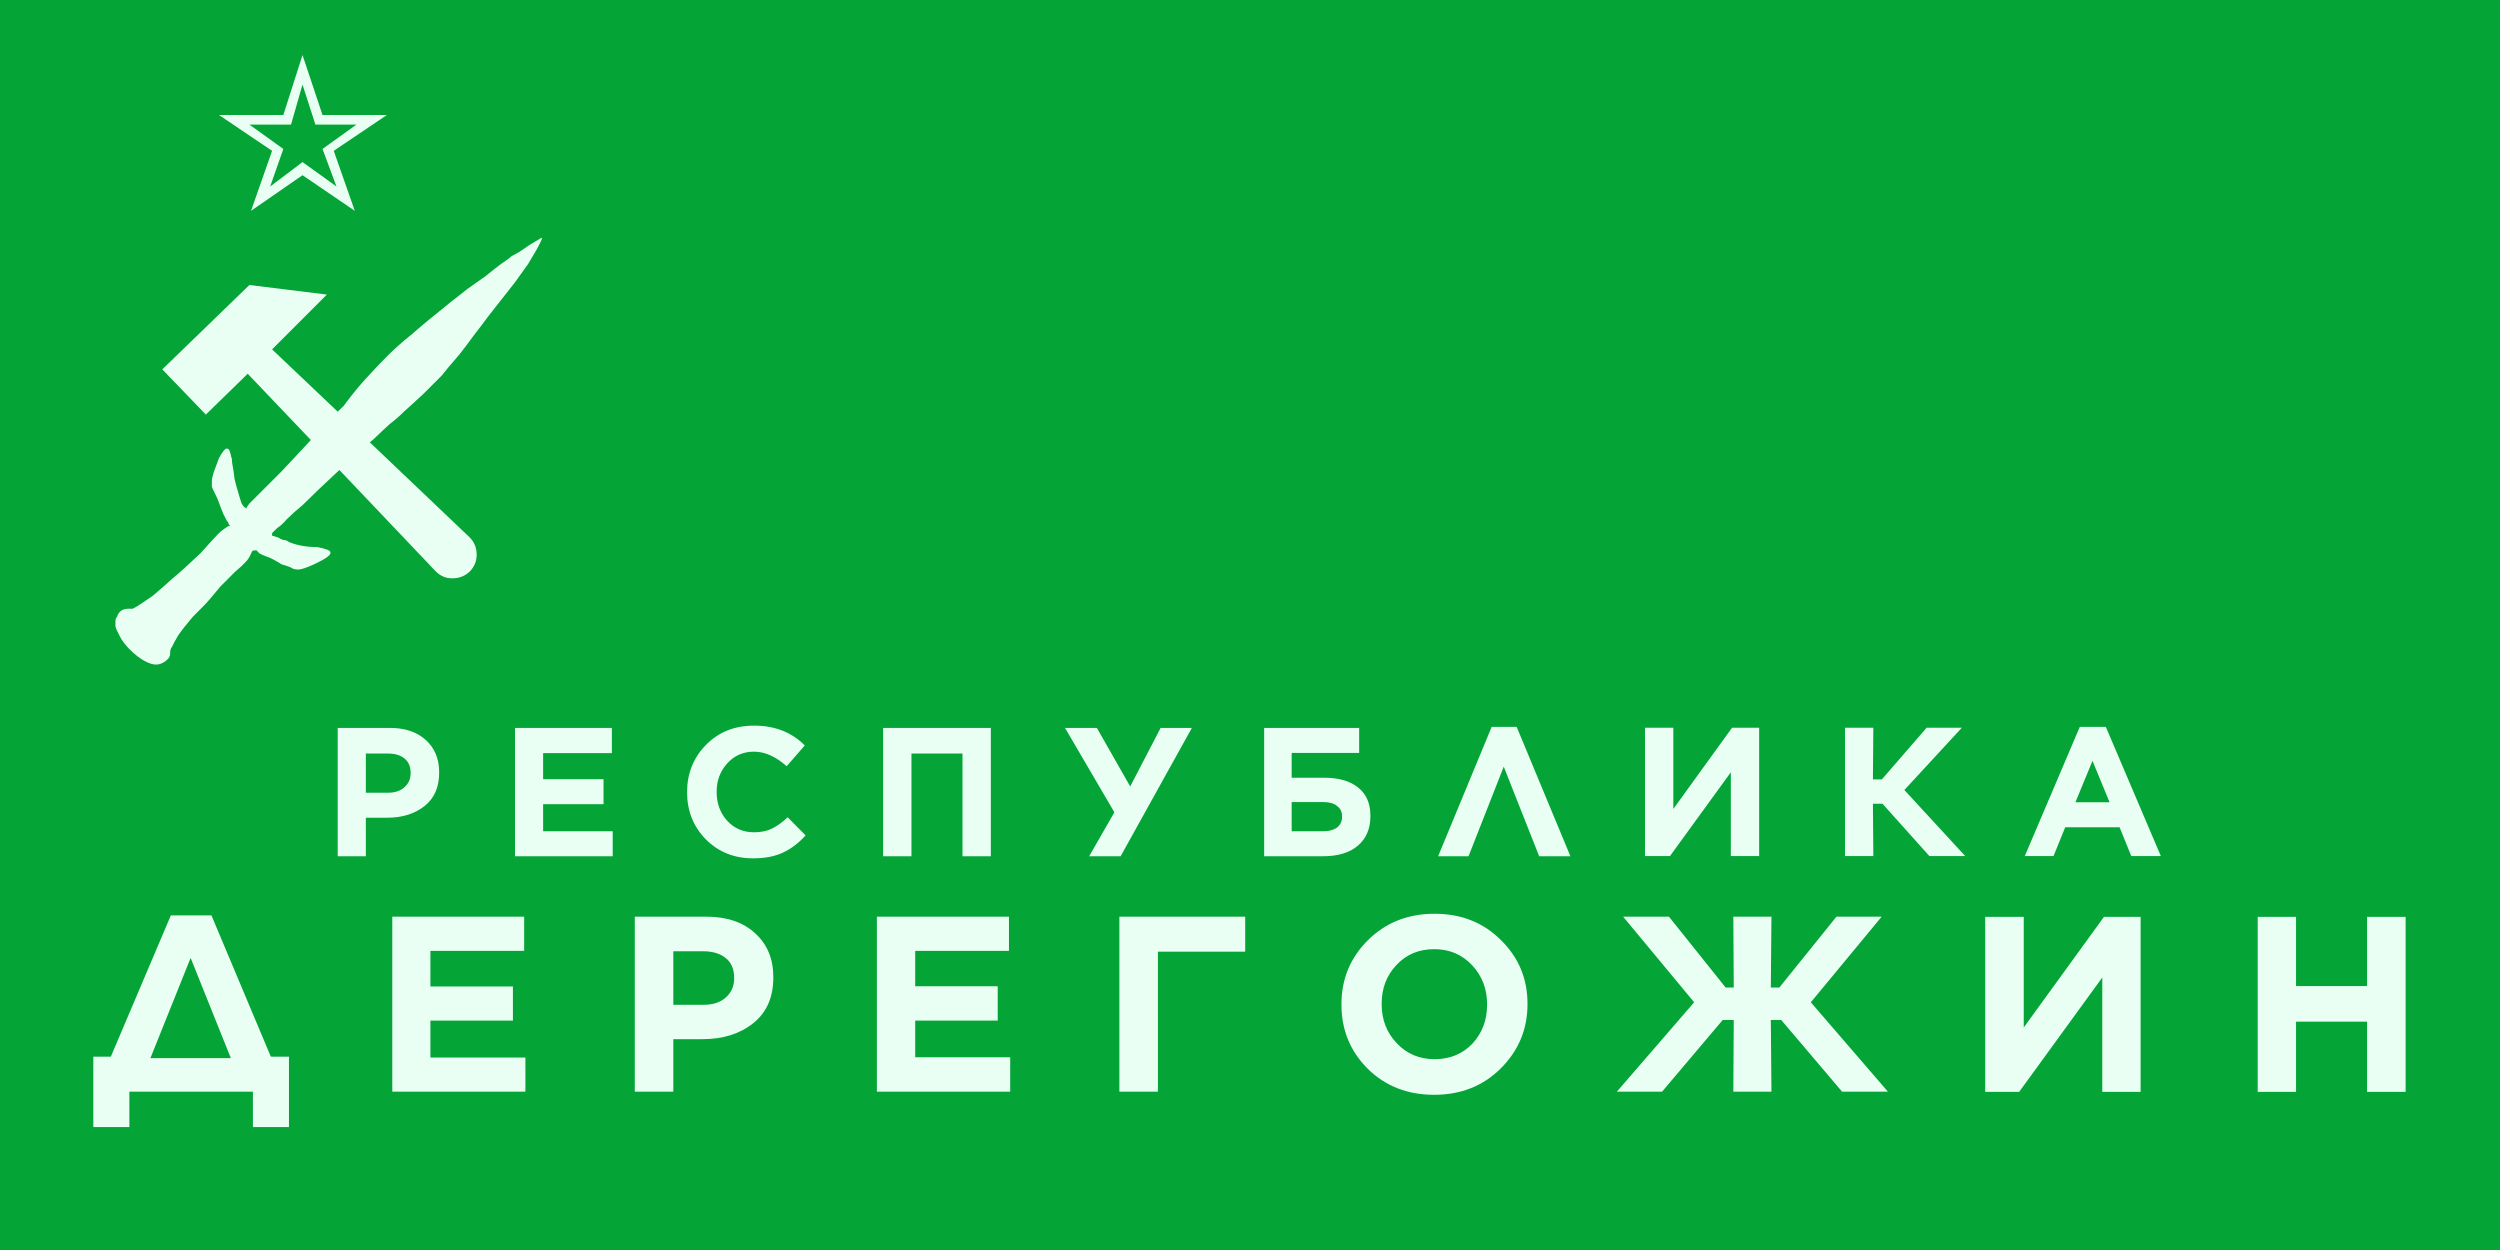 <svg version="1.2" xmlns="http://www.w3.org/2000/svg" viewBox="0 0 1200 600" width="1200" height="600">
	<title>Derega3</title>
	<style>
		.s0 { fill: #04a436 } 
		.s1 { fill: #e9fff4 } 
	</style>
	<path id="Layer" class="s0" d="m0 0h1200v600h-1200z"/>
	<g id="Derega">
		<path id="Совет" fill-rule="evenodd" class="s1" d="m185.7 55.2l-25.5 17.2 10.1 28.8-25.1-17.1-24.7 17.1 10.1-28.8-25.5-17.2h30.9l9.2-28.8 9.6 28.8zm-66 4.6l16.3 11.7-6.3 18 15.5-11.7 16.3 11.7-6.7-18 16.3-11.7h-19.7l-6.2-19.2-5.5 19.2zm25.5 182.7q-4.2 3.4-7.5 6.7-2.9 3.3-4.6 4.2-2.1 2.1-2.5 2.5 0 0.4 0 1.2 1.7 0.5 2.9 0.9 1.3 0.8 2.5 1.2 1.7 0 2.5 0.9 5.9 2.5 13.8 2.5 6.3 1.2 6.3 2.5v0.4q0 1.7-7.9 5.4-5.5 2.5-7.6 2.5-1.2 0-2.5-0.4-0.8-0.8-5.4-2.1-4.6-2.9-7.1-3.7-2.5-0.9-3.8-1.7-0.4-0.8-0.8-0.8 0-0.5-0.4-0.5h-1.3q-0.4 0-0.8 0.5 0 0-0.4 0.8-0.5 1.3-1.3 2.5-0.4 0.8-2.1 2.5-1.2 1.3-4.2 3.8-2.5 2.5-7.1 7.1-5.8 7.1-8.3 9.6l-5 5q-4.6 5.4-7.2 9.2-2 3.4-2.9 5.4-0.8 0.9-0.8 2.5 0 1.7-0.4 2.1 0 0.5-1.3 1.7-2.5 2.1-5 2.1-1.3 0-2.5-0.4-4.2-1.3-8.8-5.5-4.6-4.1-6.7-8.7-1.2-2.1-1.6-3.8 0-1.7 0-2.1 0-1.7 0.8-2.5 1.2-3.8 5.4-3.8h2.1q2.5-1.2 9.6-6.2 5-4.2 9.6-8.4 5.1-4.2 13.4-12.1 6.7-7.5 8.4-9.2 2.1-2.1 5-3.8h0.8q-0.8-0.8-0.8-1.2 0-0.4-0.8-1.3-0.9-1.6-1.7-3.3-0.9-2.1-2.9-7.5-2.1-4.2-2.6-5.5 0-1.2 0-2.9 0-1.3 0.9-4.2 1.2-3.3 2.5-6.7 2.5-4.6 3.8-4.6 1.2 0 1.6 2.1 0.4 0.9 0.4 1.7 0.5 0.8 0.5 2.9 0.8 4.2 1.2 8 0.9 3.7 1.7 6.2 0.8 3 1.7 5.5 1.2 2.1 2.1 2.1v0.4q0.4-0.9 1.6-2.5l15.5-15.5q7.1-7.5 11.7-12.5l2.3-2.5-30.3-31.8-20.1 19.6-20.9-21.7 41.8-40.5 37.2 4.6-26.3 26.3 31.5 29.9 2.8-2.7q6.2-8.4 11.3-13.8 5-5.5 9.6-10.1 5.4-5.4 11.7-10.4 6.2-5.5 19.2-15.9 3.3-2.5 7.5-5.9 4.6-3.3 8.8-6.2 4.2-3.4 7.5-5.9 3.8-2.5 5-3.7 1.7-0.9 3.8-2.1 2.5-1.7 5-3.4l5.5-3.3h0.4q0 0.8-2.5 5.4-2.5 4.2-4.2 7.1-2.1 2.9-6.3 8.8-4.2 5.4-12.5 15.9-3.4 4.6-6.3 8.3-2.5 3.4-5 6.7-2.5 3.4-5.4 6.7-2.6 2.9-5.9 7.1-2.9 2.9-8.8 8.8-5.8 5.4-9.2 8.4-3.3 3.3-7.1 6.2-3.3 3-6.7 6.3-1.2 1.2-2.8 2.4l48 45.7q3.3 3.3 3.3 8.3 0 4.6-3.3 8-3.4 3.3-8.4 3.3-4.6 0-7.9-3.3l-46.3-48.7q-10.9 10.1-17.7 16.9z"/>
		<path id="Р Е С П У Б Л И К А" fill-rule="evenodd" class="s1" d="m175.6 411h-13.5v-61.6h25.1q10.9 0 17.3 5.9 6.3 5.8 6.3 15.4v0.2q0 10.4-7 16-7.1 5.6-17.9 5.6h-10.3zm0-49.3v18.8h10.7q5 0 7.9-2.7 2.9-2.6 2.9-6.6v-0.2q0-4.5-2.9-6.9-2.9-2.4-8.1-2.4zm118.5 49.3h-46.9v-61.6h46.5v12.1h-33v12.5h29v12h-29v13h33.4zm67.3 1q-13.5 0-22.6-9.1-9-9.2-9-22.6v-0.1q0-13.4 9.1-22.7 9.1-9.2 23.1-9.2 14.8 0 24.3 9.5l-8.7 10q-7.8-7-15.7-7-7.7 0-12.8 5.6-5.1 5.6-5.1 13.6v0.2q0 8.1 5 13.7 5.1 5.6 12.9 5.6 4.9 0 8.5-1.7 3.7-1.8 7.7-5.5l8.6 8.7q-5.1 5.6-11 8.3-5.8 2.7-14.3 2.7zm76.1-1h-13.6v-61.6h51.7v61.6h-13.6v-49.3h-24.5zm134.6-61.6l-34.2 61.6h-15.1l12.1-21.1-23.7-40.5h15.3l16 28.1 14.6-28.1zm62.9 61.6h-28.2v-61.6h45.6v12h-32.4v11.9h15.5q10.7 0 16.5 4.8 5.8 4.6 5.8 13.5v0.1q0 9.1-6 14.2-5.9 5.1-16.8 5.1zm-15-26v14h15.2q4.1 0 6.6-1.8 2.4-1.9 2.4-5.2v-0.1q0-3.3-2.4-5-2.2-1.9-6.5-1.9zm96-36.1h12l25.8 62.1h-15l-17-43-16.9 43h-14.6zm128.4 0.4v61.6h-13.6v-40.2l-29.2 40.2h-12v-61.6h13.6v39l28.2-39zm54.8 61.6h-13.6v-61.6h13.6l-0.2 24.8h4.3l21.5-24.8h16.9l-27.6 29.9 29.2 31.7h-17.2l-22.5-25.1h-4.6zm86.5 0h-13.8l26.4-62h12.5l26.4 62h-14.2l-5.6-13.8h-26.1zm18.7-45.7l-8.2 19.9h16.4z"/>
		<path id="Д Е Р Е Г О Ж И Н" fill-rule="evenodd" class="s1" d="m44.8 541v-33.8h8.4l28.8-67.8h19.5l28.5 67.8h8.7v33.8h-17.3v-17h-59.3v17zm66-33.1l-19.3-48.1-19.3 48.1zm141.4 16.1h-63.9v-84h63.3v16.4h-45v17.1h39.6v16.4h-39.6v17.7h45.6zm71 0h-18.5v-84h34.3q14.9 0 23.5 8 8.7 7.9 8.7 21v0.2q0 14.2-9.6 21.9-9.6 7.7-24.4 7.7h-14zm0-67.4v25.7h14.6q6.7 0 10.7-3.6 3.9-3.6 3.9-9.1v-0.2q0-6.2-3.9-9.4-4-3.4-11.1-3.4zm161.7 67.4h-64v-84h63.4v16.4h-45v17h39.6v16.5h-39.6v17.6h45.6zm70.9 0h-18.5v-84h60.4v16.8h-41.9zm88.1-41.7v-0.3q0-18.1 12.7-30.7 12.8-12.7 32-12.7 19.2 0 31.8 12.6 12.8 12.5 12.8 30.6v0.2q0 18.1-12.9 30.9-12.7 12.6-31.9 12.6-19.2 0-31.9-12.5-12.6-12.6-12.6-30.7zm69.9 0v-0.3q0-11-7.2-18.7-7.2-7.7-18.2-7.7-11 0-18.1 7.6-7.1 7.5-7.1 18.6v0.2q0 11.1 7.2 18.7 7.2 7.7 18.2 7.7 11.1 0 18.2-7.5 7-7.6 7-18.6zm99.4-1.2l-34.1-41.1h22l27.2 34h3.9l-0.2-34h18.3l-0.3 34h4.1l27.4-34h21.7l-34 41.1 37 42.9h-22l-29.2-34.4h-5l0.3 34.4h-18.3l0.2-34.4h-5.3l-29.1 34.4h-21.7zm214.3-41v84h-18.4v-54.9l-39.9 54.9h-16.3v-84h18.5v53.1l38.5-53.1zm74.6 84h-18.4v-84h18.4v33.2h34.1v-33.2h18.5v84h-18.5v-33.7h-34.1z"/>
	</g>
</svg>
<!-- Deregózhyn -->